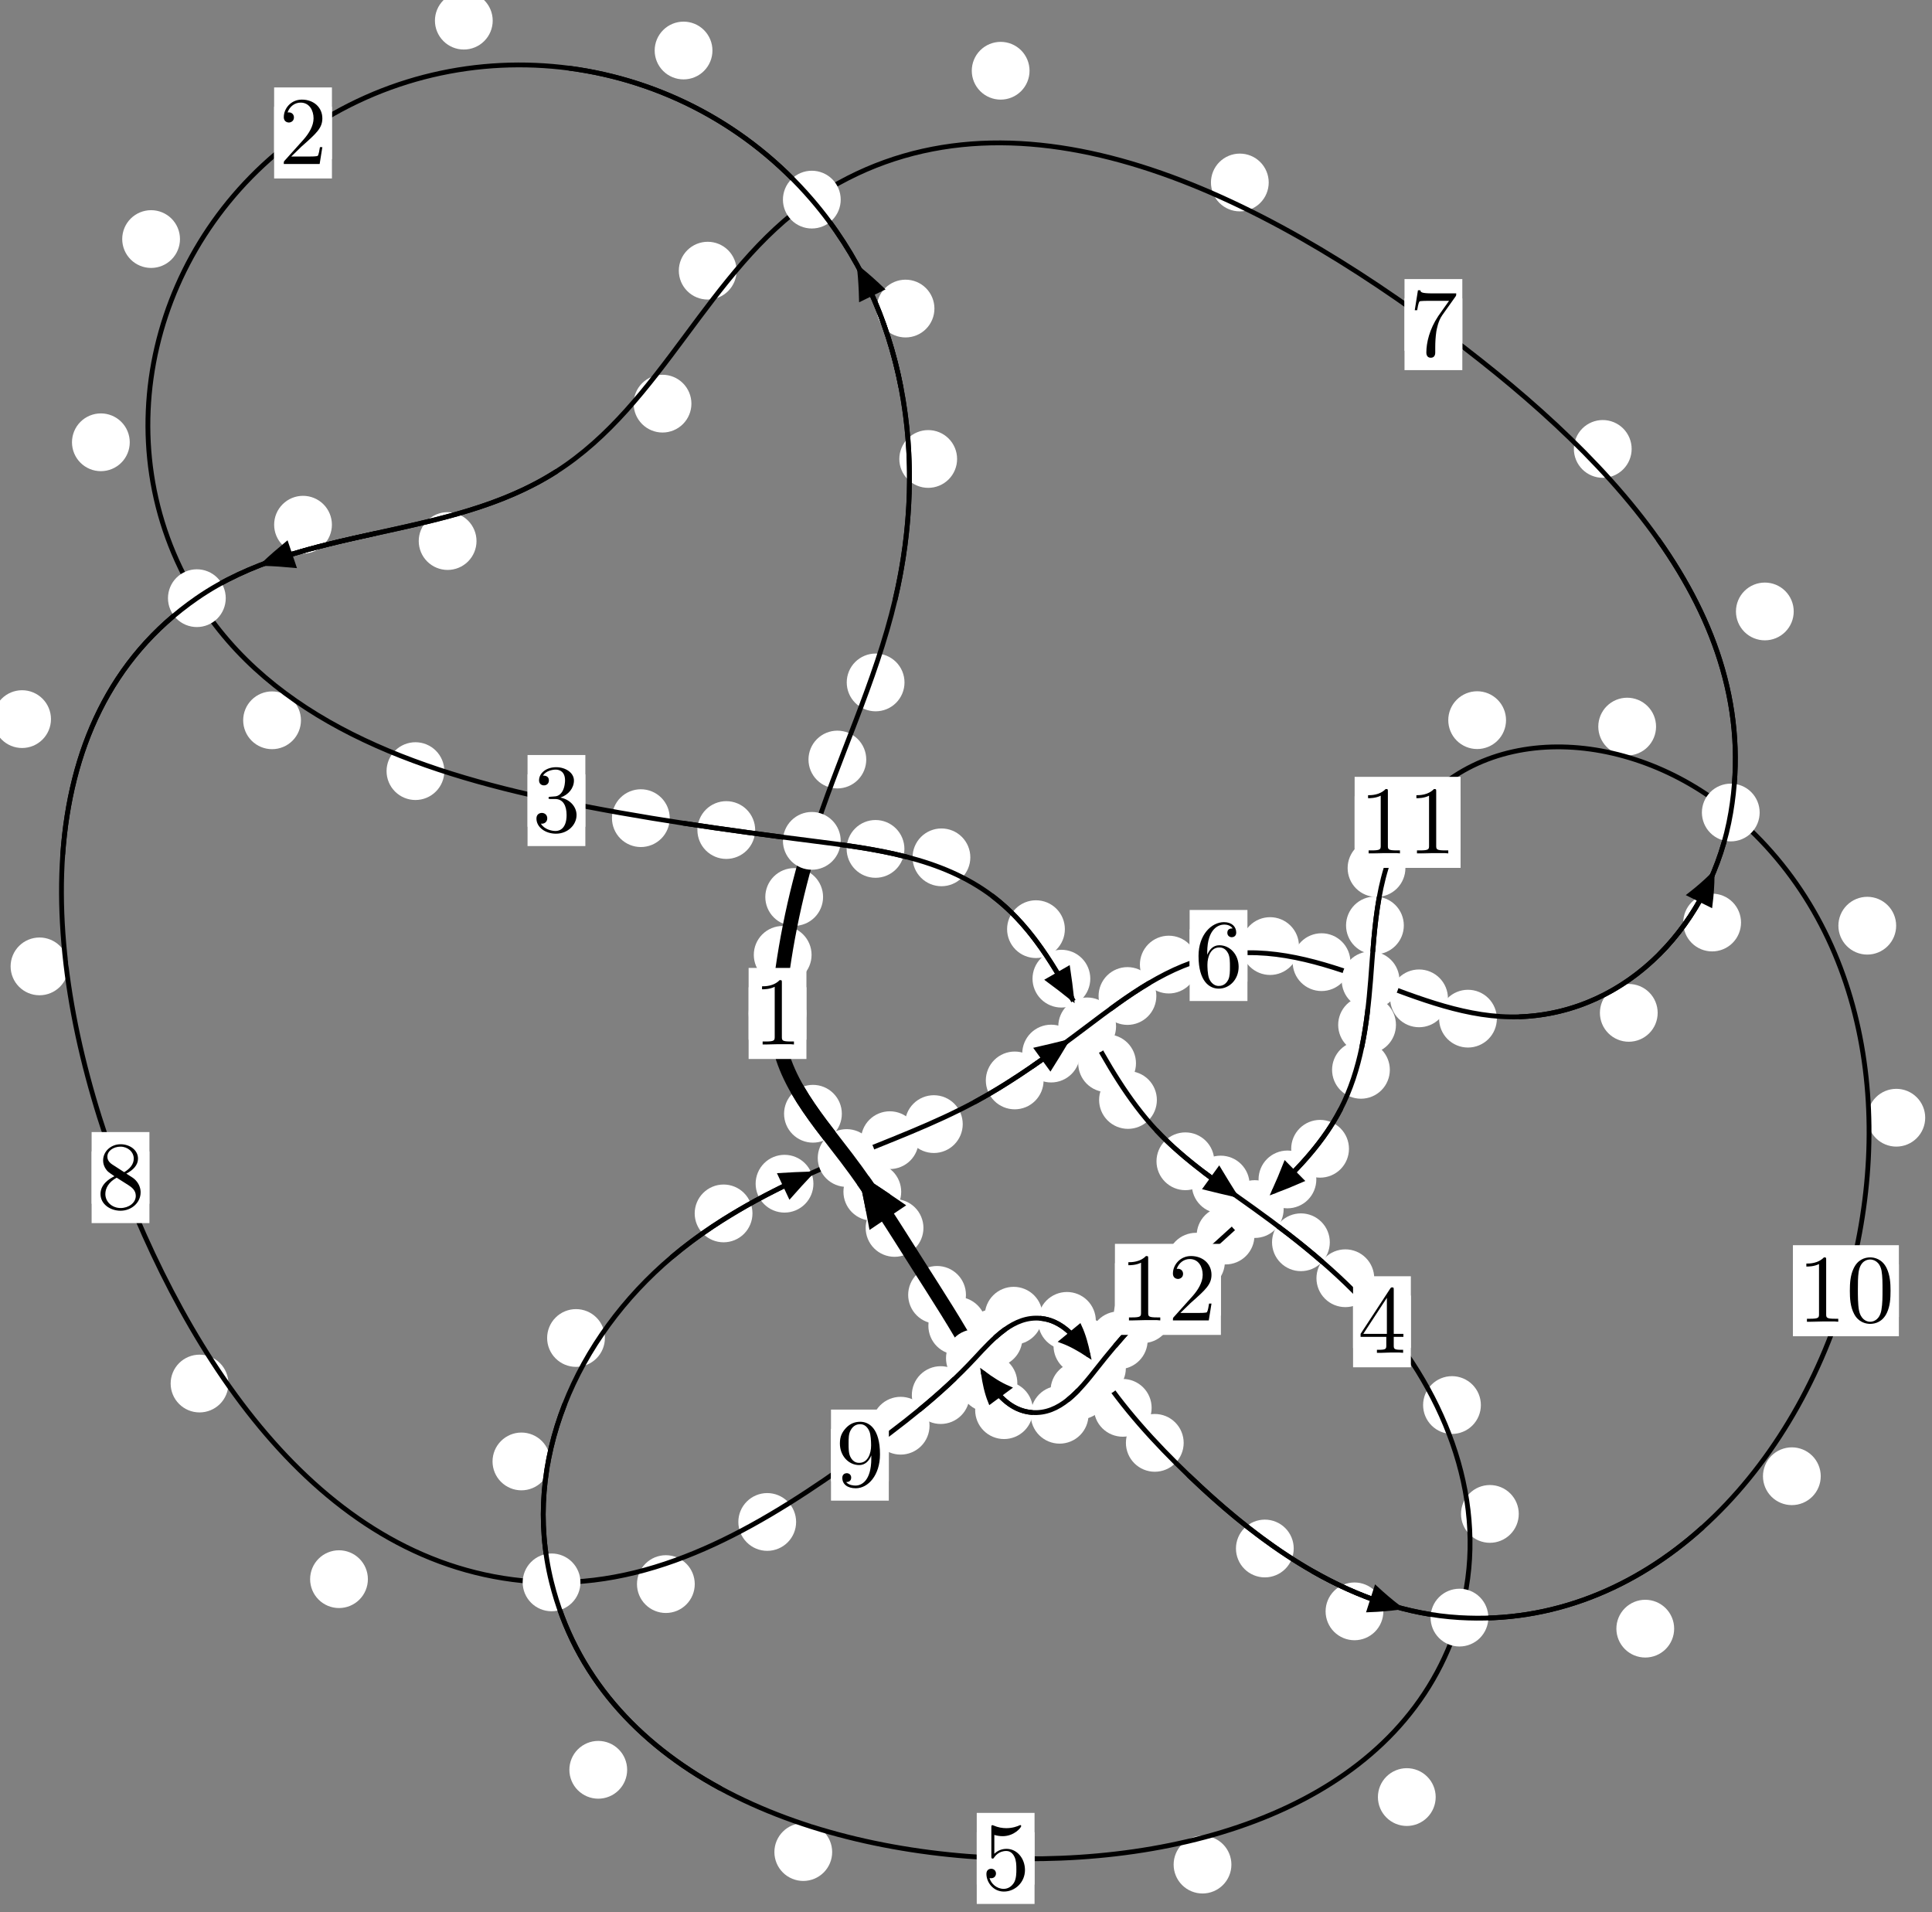 <?xml version="1.0"?>
<!-- Created by MetaPost 1.999 on 2021.07.06:0002 -->
<svg version="1.1" xmlns="http://www.w3.org/2000/svg" xmlns:xlink="http://www.w3.org/1999/xlink" width="199.906" height="197.846" viewBox="0 0 199.906 197.846">
<rect x="0" y="0" width="199.906" height="197.846" fill="#808080" stroke="none"/>
<!-- Original BoundingBox: -84.703369 -109.993317 115.202850 87.852570 -->
  <defs>
    <g transform="scale(0.01,0.01)" id="GLYPHcmr10_48">
      <path style="fill-rule: evenodd;" d="M460 -320C460 -400,455 -480,420 -554C374 -650,292 -666,250 -666C190 -666,117 -640,76 -547C44 -478,39 -400,39 -320C39 -245,43 -155,84 -79C127 2,200 22,249 22C303 22,379 1,423 -94C455 -163,460 -241,460 -320M249 -0C210 -0,151 -25,133 -121C122 -181,122 -273,122 -332C122 -396,122 -462,130 -516C149 -635,224 -644,249 -644C282 -644,348 -626,367 -527C377 -471,377 -395,377 -332C377 -257,377 -189,366 -125C351 -30,294 -0,249 -0"></path>
    </g>
    <g transform="scale(0.01,0.01)" id="GLYPHcmr10_49">
      <path style="fill-rule: evenodd;" d="M294 -640C294 -664,294 -666,271 -666C209 -602,121 -602,89 -602L89 -571C109 -571,168 -571,220 -597L220 -79C220 -43,217 -31,127 -31L95 -31L95 -0L257 -0L130 -3L217 -3L257 -3L297 -3L384 -3L419 -0L419 -31L387 -31C297 -31,294 -42,294 -79"></path>
    </g>
    <g transform="scale(0.01,0.01)" id="GLYPHcmr10_50">
      <path style="fill-rule: evenodd;" d="M127 -77L233 -180C389 -318,449 -372,449 -472C449 -586,359 -666,237 -666C124 -666,50 -574,50 -485C50 -429,100 -429,103 -429C120 -429,155 -441,155 -482C155 -508,137 -534,102 -534C94 -534,92 -534,89 -533C112 -598,166 -635,224 -635C315 -635,358 -554,358 -472C358 -392,308 -313,253 -251L61 -37C50 -26,50 -24,50 -0L421 -0L449 -174L424 -174C419 -144,412 -100,402 -85C395 -77,329 -77,307 -77"></path>
    </g>
    <g transform="scale(0.01,0.01)" id="GLYPHcmr10_51">
      <path style="fill-rule: evenodd;" d="M290 -352C372 -379,430 -449,430 -528C430 -610,342 -666,246 -666C145 -666,69 -606,69 -530C69 -497,91 -478,120 -478C151 -478,171 -500,171 -529C171 -579,124 -579,109 -579C140 -628,206 -641,242 -641C283 -641,338 -619,338 -529C338 -517,336 -459,310 -415C280 -367,246 -364,221 -363C213 -362,189 -360,182 -360C174 -359,167 -358,167 -348C167 -337,174 -337,191 -337L235 -337C317 -337,354 -269,354 -171C354 -35,285 -6,241 -6C198 -6,123 -23,88 -82C123 -77,154 -99,154 -137C154 -173,127 -193,98 -193C74 -193,42 -179,42 -135C42 -44,135 22,244 22C366 22,457 -69,457 -171C457 -253,394 -331,290 -352"></path>
    </g>
    <g transform="scale(0.01,0.01)" id="GLYPHcmr10_52">
      <path style="fill-rule: evenodd;" d="M294 -165L294 -78C294 -42,292 -31,218 -31L197 -31L197 -0L332 -0L238 -3L290 -3L332 -3L374 -3L427 -3L468 -0L468 -31L447 -31C373 -31,371 -42,371 -78L371 -165L471 -165L471 -196L371 -196L371 -651C371 -671,371 -677,355 -677C346 -677,343 -677,335 -665L28 -196L28 -165M300 -196L56 -196L300 -569"></path>
    </g>
    <g transform="scale(0.01,0.01)" id="GLYPHcmr10_53">
      <path style="fill-rule: evenodd;" d="M449 -201C449 -320,367 -420,259 -420C211 -420,168 -404,132 -369L132 -564C152 -558,185 -551,217 -551C340 -551,410 -642,410 -655C410 -661,407 -666,400 -666C399 -666,397 -666,392 -663C372 -654,323 -634,256 -634C216 -634,170 -641,123 -662C115 -665,113 -665,111 -665C101 -665,101 -657,101 -641L101 -345C101 -327,101 -319,115 -319C122 -319,124 -322,128 -328C139 -344,176 -398,257 -398C309 -398,334 -352,342 -334C358 -297,360 -258,360 -208C360 -173,360 -113,336 -71C312 -32,275 -6,229 -6C156 -6,99 -59,82 -118C85 -117,88 -116,99 -116C132 -116,149 -141,149 -165C149 -189,132 -214,99 -214C85 -214,50 -207,50 -161C50 -75,119 22,231 22C347 22,449 -74,449 -201"></path>
    </g>
    <g transform="scale(0.01,0.01)" id="GLYPHcmr10_54">
      <path style="fill-rule: evenodd;" d="M132 -328L132 -352C132 -605,256 -641,307 -641C331 -641,373 -635,395 -601C380 -601,340 -601,340 -556C340 -525,364 -510,386 -510C402 -510,432 -519,432 -558C432 -618,388 -666,305 -666C177 -666,42 -537,42 -316C42 -49,158 22,251 22C362 22,457 -72,457 -204C457 -331,368 -427,257 -427C189 -427,152 -376,132 -328M251 -6C188 -6,158 -66,152 -81C134 -128,134 -208,134 -226C134 -304,166 -404,256 -404C272 -404,318 -404,349 -342C367 -305,367 -254,367 -205C367 -157,367 -107,350 -71C320 -11,274 -6,251 -6"></path>
    </g>
    <g transform="scale(0.01,0.01)" id="GLYPHcmr10_55">
      <path style="fill-rule: evenodd;" d="M476 -609C485 -621,485 -623,485 -644L242 -644C120 -644,118 -657,114 -676L89 -676L56 -470L81 -470C84 -486,93 -549,106 -561C113 -567,191 -567,204 -567L411 -567C400 -551,321 -442,299 -409C209 -274,176 -135,176 -33C176 -23,176 22,222 22C268 22,268 -23,268 -33L268 -84C268 -139,271 -194,279 -248C283 -271,297 -357,341 -419"></path>
    </g>
    <g transform="scale(0.01,0.01)" id="GLYPHcmr10_56">
      <path style="fill-rule: evenodd;" d="M163 -457C117 -487,113 -521,113 -538C113 -599,178 -641,249 -641C322 -641,386 -589,386 -517C386 -460,347 -412,287 -377M309 -362C381 -399,430 -451,430 -517C430 -609,341 -666,250 -666C150 -666,69 -592,69 -499C69 -481,71 -436,113 -389C124 -377,161 -352,186 -335C128 -306,42 -250,42 -151C42 -45,144 22,249 22C362 22,457 -61,457 -168C457 -204,446 -249,408 -291C389 -312,373 -322,309 -362M209 -320L332 -242C360 -223,407 -193,407 -132C407 -58,332 -6,250 -6C164 -6,92 -68,92 -151C92 -209,124 -273,209 -320"></path>
    </g>
    <g transform="scale(0.01,0.01)" id="GLYPHcmr10_57">
      <path style="fill-rule: evenodd;" d="M367 -318L367 -286C367 -52,263 -6,205 -6C188 -6,134 -8,107 -42C151 -42,159 -71,159 -88C159 -119,135 -134,113 -134C97 -134,67 -125,67 -86C67 -19,121 22,206 22C335 22,457 -114,457 -329C457 -598,342 -666,253 -666C198 -666,149 -648,106 -603C65 -558,42 -516,42 -441C42 -316,130 -218,242 -218C303 -218,344 -260,367 -318M243 -241C227 -241,181 -241,150 -304C132 -341,132 -391,132 -440C132 -494,132 -541,153 -578C180 -628,218 -641,253 -641C299 -641,332 -607,349 -562C361 -530,365 -467,365 -421C365 -338,331 -241,243 -241"></path>
    </g>
  </defs>
  <path d="M83.974 98.795C83.974 98.002,83.659 97.242,83.099 96.682C82.538 96.121,81.778 95.806,80.985 95.806C80.193 95.806,79.433 96.121,78.872 96.682C78.312 97.242,77.997 98.002,77.997 98.795C77.997 99.588,78.312 100.348,78.872 100.908C79.433 101.469,80.193 101.784,80.985 101.784C81.778 101.784,82.538 101.469,83.099 100.908C83.659 100.348,83.974 99.588,83.974 98.795Z" style="fill: rgb(100%,100%,100%);stroke: none;"></path>
  <path d="M83.44 104.859C83.44 104.066,83.125 103.306,82.564 102.745C82.004 102.185,81.244 101.87,80.451 101.87C79.658 101.87,78.898 102.185,78.338 102.745C77.777 103.306,77.462 104.066,77.462 104.859C77.462 105.651,77.777 106.411,78.338 106.972C78.898 107.532,79.658 107.847,80.451 107.847C81.244 107.847,82.004 107.532,82.564 106.972C83.125 106.411,83.44 105.651,83.44 104.859Z" style="fill: rgb(100%,100%,100%);stroke: none;"></path>
  <path d="M89.632 78.587C89.632 77.794,89.317 77.034,88.757 76.474C88.196 75.913,87.436 75.598,86.643 75.598C85.851 75.598,85.091 75.913,84.53 76.474C83.97 77.034,83.655 77.794,83.655 78.587C83.655 79.38,83.97 80.14,84.53 80.7C85.091 81.261,85.851 81.576,86.643 81.576C87.436 81.576,88.196 81.261,88.757 80.7C89.317 80.14,89.632 79.38,89.632 78.587Z" style="fill: rgb(100%,100%,100%);stroke: none;"></path>
  <path d="M85.164 92.807C85.164 92.014,84.849 91.254,84.289 90.694C83.728 90.133,82.968 89.818,82.175 89.818C81.383 89.818,80.623 90.133,80.062 90.694C79.502 91.254,79.187 92.014,79.187 92.807C79.187 93.6,79.502 94.36,80.062 94.92C80.623 95.481,81.383 95.796,82.175 95.796C82.968 95.796,83.728 95.481,84.289 94.92C84.849 94.36,85.164 93.6,85.164 92.807Z" style="fill: rgb(100%,100%,100%);stroke: none;"></path>
  <path d="M99.032 47.488C99.032 46.695,98.717 45.935,98.157 45.374C97.596 44.814,96.836 44.499,96.043 44.499C95.251 44.499,94.49 44.814,93.93 45.374C93.369 45.935,93.055 46.695,93.055 47.488C93.055 48.28,93.369 49.04,93.93 49.601C94.49 50.161,95.251 50.476,96.043 50.476C96.836 50.476,97.596 50.161,98.157 49.601C98.717 49.04,99.032 48.28,99.032 47.488Z" style="fill: rgb(100%,100%,100%);stroke: none;"></path>
  <path d="M93.59 70.609C93.59 69.816,93.275 69.056,92.715 68.495C92.154 67.935,91.394 67.62,90.601 67.62C89.809 67.62,89.049 67.935,88.488 68.495C87.928 69.056,87.613 69.816,87.613 70.609C87.613 71.401,87.928 72.161,88.488 72.722C89.049 73.282,89.809 73.597,90.601 73.597C91.394 73.597,92.154 73.282,92.715 72.722C93.275 72.161,93.59 71.401,93.59 70.609Z" style="fill: rgb(100%,100%,100%);stroke: none;"></path>
  <path d="M73.717 5.226C73.717 4.434,73.402 3.674,72.842 3.113C72.281 2.553,71.521 2.238,70.728 2.238C69.936 2.238,69.175 2.553,68.615 3.113C68.054 3.674,67.74 4.434,67.74 5.226C67.74 6.019,68.054 6.779,68.615 7.34C69.175 7.9,69.936 8.215,70.728 8.215C71.521 8.215,72.281 7.9,72.842 7.34C73.402 6.779,73.717 6.019,73.717 5.226Z" style="fill: rgb(100%,100%,100%);stroke: none;"></path>
  <path d="M96.686 31.926C96.686 31.133,96.371 30.373,95.811 29.812C95.25 29.252,94.49 28.937,93.698 28.937C92.905 28.937,92.145 29.252,91.584 29.812C91.024 30.373,90.709 31.133,90.709 31.926C90.709 32.718,91.024 33.479,91.584 34.039C92.145 34.6,92.905 34.914,93.698 34.914C94.49 34.914,95.25 34.6,95.811 34.039C96.371 33.479,96.686 32.718,96.686 31.926Z" style="fill: rgb(100%,100%,100%);stroke: none;"></path>
  <path d="M18.623 24.735C18.623 23.942,18.308 23.182,17.748 22.621C17.187 22.061,16.427 21.746,15.635 21.746C14.842 21.746,14.082 22.061,13.521 22.621C12.961 23.182,12.646 23.942,12.646 24.735C12.646 25.527,12.961 26.287,13.521 26.848C14.082 27.408,14.842 27.723,15.635 27.723C16.427 27.723,17.187 27.408,17.748 26.848C18.308 26.287,18.623 25.527,18.623 24.735Z" style="fill: rgb(100%,100%,100%);stroke: none;"></path>
  <path d="M50.981 2.136C50.981 1.343,50.666 0.583,50.105 0.023C49.545 -0.538,48.785 -0.853,47.992 -0.853C47.199 -0.853,46.439 -0.538,45.879 0.023C45.318 0.583,45.003 1.343,45.003 2.136C45.003 2.929,45.318 3.689,45.879 4.249C46.439 4.81,47.199 5.125,47.992 5.125C48.785 5.125,49.545 4.81,50.105 4.249C50.666 3.689,50.981 2.929,50.981 2.136Z" style="fill: rgb(100%,100%,100%);stroke: none;"></path>
  <path d="M31.14 74.525C31.14 73.733,30.825 72.972,30.264 72.412C29.704 71.851,28.944 71.537,28.151 71.537C27.358 71.537,26.598 71.851,26.038 72.412C25.477 72.972,25.162 73.733,25.162 74.525C25.162 75.318,25.477 76.078,26.038 76.639C26.598 77.199,27.358 77.514,28.151 77.514C28.944 77.514,29.704 77.199,30.264 76.639C30.825 76.078,31.14 75.318,31.14 74.525Z" style="fill: rgb(100%,100%,100%);stroke: none;"></path>
  <path d="M13.426 45.762C13.426 44.969,13.111 44.209,12.55 43.648C11.99 43.088,11.229 42.773,10.437 42.773C9.644 42.773,8.884 43.088,8.323 43.648C7.763 44.209,7.448 44.969,7.448 45.762C7.448 46.554,7.763 47.315,8.323 47.875C8.884 48.436,9.644 48.75,10.437 48.75C11.229 48.75,11.99 48.436,12.55 47.875C13.111 47.315,13.426 46.554,13.426 45.762Z" style="fill: rgb(100%,100%,100%);stroke: none;"></path>
  <path d="M69.298 84.651C69.298 83.858,68.983 83.098,68.423 82.537C67.862 81.977,67.102 81.662,66.31 81.662C65.517 81.662,64.757 81.977,64.196 82.537C63.636 83.098,63.321 83.858,63.321 84.651C63.321 85.443,63.636 86.204,64.196 86.764C64.757 87.325,65.517 87.64,66.31 87.64C67.102 87.64,67.862 87.325,68.423 86.764C68.983 86.204,69.298 85.443,69.298 84.651Z" style="fill: rgb(100%,100%,100%);stroke: none;"></path>
  <path d="M45.976 79.785C45.976 78.992,45.661 78.232,45.1 77.671C44.54 77.111,43.78 76.796,42.987 76.796C42.194 76.796,41.434 77.111,40.874 77.671C40.313 78.232,39.998 78.992,39.998 79.785C39.998 80.577,40.313 81.338,40.874 81.898C41.434 82.458,42.194 82.773,42.987 82.773C43.78 82.773,44.54 82.458,45.1 81.898C45.661 81.338,45.976 80.577,45.976 79.785Z" style="fill: rgb(100%,100%,100%);stroke: none;"></path>
  <path d="M93.58 87.833C93.58 87.04,93.265 86.28,92.704 85.72C92.144 85.159,91.384 84.844,90.591 84.844C89.798 84.844,89.038 85.159,88.478 85.72C87.917 86.28,87.602 87.04,87.602 87.833C87.602 88.626,87.917 89.386,88.478 89.946C89.038 90.507,89.798 90.822,90.591 90.822C91.384 90.822,92.144 90.507,92.704 89.946C93.265 89.386,93.58 88.626,93.58 87.833Z" style="fill: rgb(100%,100%,100%);stroke: none;"></path>
  <path d="M78.139 85.882C78.139 85.089,77.824 84.329,77.264 83.768C76.703 83.208,75.943 82.893,75.15 82.893C74.357 82.893,73.597 83.208,73.037 83.768C72.476 84.329,72.161 85.089,72.161 85.882C72.161 86.674,72.476 87.434,73.037 87.995C73.597 88.555,74.357 88.87,75.15 88.87C75.943 88.87,76.703 88.555,77.264 87.995C77.824 87.434,78.139 86.674,78.139 85.882Z" style="fill: rgb(100%,100%,100%);stroke: none;"></path>
  <path d="M110.183 96.137C110.183 95.344,109.868 94.584,109.307 94.023C108.747 93.463,107.987 93.148,107.194 93.148C106.401 93.148,105.641 93.463,105.081 94.023C104.52 94.584,104.205 95.344,104.205 96.137C104.205 96.929,104.52 97.689,105.081 98.25C105.641 98.81,106.401 99.125,107.194 99.125C107.987 99.125,108.747 98.81,109.307 98.25C109.868 97.689,110.183 96.929,110.183 96.137Z" style="fill: rgb(100%,100%,100%);stroke: none;"></path>
  <path d="M100.401 88.706C100.401 87.913,100.086 87.153,99.526 86.592C98.965 86.032,98.205 85.717,97.413 85.717C96.62 85.717,95.86 86.032,95.299 86.592C94.739 87.153,94.424 87.913,94.424 88.706C94.424 89.498,94.739 90.258,95.299 90.819C95.86 91.379,96.62 91.694,97.413 91.694C98.205 91.694,98.965 91.379,99.526 90.819C100.086 90.258,100.401 89.498,100.401 88.706Z" style="fill: rgb(100%,100%,100%);stroke: none;"></path>
  <path d="M117.541 110.013C117.541 109.22,117.226 108.46,116.666 107.899C116.105 107.339,115.345 107.024,114.553 107.024C113.76 107.024,113 107.339,112.439 107.899C111.879 108.46,111.564 109.22,111.564 110.013C111.564 110.805,111.879 111.566,112.439 112.126C113 112.686,113.76 113.001,114.553 113.001C115.345 113.001,116.105 112.686,116.666 112.126C117.226 111.566,117.541 110.805,117.541 110.013Z" style="fill: rgb(100%,100%,100%);stroke: none;"></path>
  <path d="M112.813 101.259C112.813 100.467,112.498 99.706,111.938 99.146C111.377 98.585,110.617 98.27,109.824 98.27C109.032 98.27,108.272 98.585,107.711 99.146C107.151 99.706,106.836 100.467,106.836 101.259C106.836 102.052,107.151 102.812,107.711 103.373C108.272 103.933,109.032 104.248,109.824 104.248C110.617 104.248,111.377 103.933,111.938 103.373C112.498 102.812,112.813 102.052,112.813 101.259Z" style="fill: rgb(100%,100%,100%);stroke: none;"></path>
  <path d="M125.642 120.153C125.642 119.36,125.327 118.6,124.766 118.04C124.206 117.479,123.446 117.164,122.653 117.164C121.86 117.164,121.1 117.479,120.54 118.04C119.979 118.6,119.664 119.36,119.664 120.153C119.664 120.946,119.979 121.706,120.54 122.266C121.1 122.827,121.86 123.142,122.653 123.142C123.446 123.142,124.206 122.827,124.766 122.266C125.327 121.706,125.642 120.946,125.642 120.153Z" style="fill: rgb(100%,100%,100%);stroke: none;"></path>
  <path d="M119.703 113.81C119.703 113.018,119.388 112.258,118.828 111.697C118.267 111.137,117.507 110.822,116.714 110.822C115.922 110.822,115.162 111.137,114.601 111.697C114.041 112.258,113.726 113.018,113.726 113.81C113.726 114.603,114.041 115.363,114.601 115.924C115.162 116.484,115.922 116.799,116.714 116.799C117.507 116.799,118.267 116.484,118.828 115.924C119.388 115.363,119.703 114.603,119.703 113.81Z" style="fill: rgb(100%,100%,100%);stroke: none;"></path>
  <path d="M137.597 128.532C137.597 127.74,137.282 126.979,136.721 126.419C136.161 125.858,135.401 125.543,134.608 125.543C133.815 125.543,133.055 125.858,132.495 126.419C131.934 126.979,131.619 127.74,131.619 128.532C131.619 129.325,131.934 130.085,132.495 130.646C133.055 131.206,133.815 131.521,134.608 131.521C135.401 131.521,136.161 131.206,136.721 130.646C137.282 130.085,137.597 129.325,137.597 128.532Z" style="fill: rgb(100%,100%,100%);stroke: none;"></path>
  <path d="M129.296 122.561C129.296 121.768,128.981 121.008,128.42 120.448C127.86 119.887,127.1 119.572,126.307 119.572C125.514 119.572,124.754 119.887,124.194 120.448C123.633 121.008,123.318 121.768,123.318 122.561C123.318 123.354,123.633 124.114,124.194 124.674C124.754 125.235,125.514 125.55,126.307 125.55C127.1 125.55,127.86 125.235,128.42 124.674C128.981 124.114,129.296 123.354,129.296 122.561Z" style="fill: rgb(100%,100%,100%);stroke: none;"></path>
  <path d="M153.227 145.375C153.227 144.582,152.912 143.822,152.352 143.262C151.791 142.701,151.031 142.386,150.238 142.386C149.446 142.386,148.685 142.701,148.125 143.262C147.564 143.822,147.25 144.582,147.25 145.375C147.25 146.168,147.564 146.928,148.125 147.488C148.685 148.049,149.446 148.364,150.238 148.364C151.031 148.364,151.791 148.049,152.352 147.488C152.912 146.928,153.227 146.168,153.227 145.375Z" style="fill: rgb(100%,100%,100%);stroke: none;"></path>
  <path d="M142.193 132.254C142.193 131.461,141.878 130.701,141.317 130.141C140.757 129.58,139.997 129.265,139.204 129.265C138.411 129.265,137.651 129.58,137.091 130.141C136.53 130.701,136.215 131.461,136.215 132.254C136.215 133.047,136.53 133.807,137.091 134.367C137.651 134.928,138.411 135.243,139.204 135.243C139.997 135.243,140.757 134.928,141.317 134.367C141.878 133.807,142.193 133.047,142.193 132.254Z" style="fill: rgb(100%,100%,100%);stroke: none;"></path>
  <path d="M148.552 185.936C148.552 185.143,148.237 184.383,147.676 183.823C147.116 183.262,146.356 182.947,145.563 182.947C144.77 182.947,144.01 183.262,143.45 183.823C142.889 184.383,142.574 185.143,142.574 185.936C142.574 186.729,142.889 187.489,143.45 188.049C144.01 188.61,144.77 188.925,145.563 188.925C146.356 188.925,147.116 188.61,147.676 188.049C148.237 187.489,148.552 186.729,148.552 185.936Z" style="fill: rgb(100%,100%,100%);stroke: none;"></path>
  <path d="M157.148 156.639C157.148 155.846,156.833 155.086,156.273 154.526C155.713 153.965,154.952 153.65,154.16 153.65C153.367 153.65,152.607 153.965,152.046 154.526C151.486 155.086,151.171 155.846,151.171 156.639C151.171 157.432,151.486 158.192,152.046 158.752C152.607 159.313,153.367 159.628,154.16 159.628C154.952 159.628,155.713 159.313,156.273 158.752C156.833 158.192,157.148 157.432,157.148 156.639Z" style="fill: rgb(100%,100%,100%);stroke: none;"></path>
  <path d="M86.105 191.626C86.105 190.833,85.79 190.073,85.229 189.512C84.669 188.952,83.909 188.637,83.116 188.637C82.323 188.637,81.563 188.952,81.003 189.512C80.442 190.073,80.127 190.833,80.127 191.626C80.127 192.418,80.442 193.178,81.003 193.739C81.563 194.299,82.323 194.614,83.116 194.614C83.909 194.614,84.669 194.299,85.229 193.739C85.79 193.178,86.105 192.418,86.105 191.626Z" style="fill: rgb(100%,100%,100%);stroke: none;"></path>
  <path d="M127.414 192.923C127.414 192.13,127.099 191.37,126.539 190.81C125.978 190.249,125.218 189.934,124.425 189.934C123.633 189.934,122.873 190.249,122.312 190.81C121.752 191.37,121.437 192.13,121.437 192.923C121.437 193.716,121.752 194.476,122.312 195.036C122.873 195.597,123.633 195.912,124.425 195.912C125.218 195.912,125.978 195.597,126.539 195.036C127.099 194.476,127.414 193.716,127.414 192.923Z" style="fill: rgb(100%,100%,100%);stroke: none;"></path>
  <path d="M56.94 151.209C56.94 150.416,56.625 149.656,56.065 149.096C55.504 148.535,54.744 148.22,53.952 148.22C53.159 148.22,52.399 148.535,51.838 149.096C51.278 149.656,50.963 150.416,50.963 151.209C50.963 152.002,51.278 152.762,51.838 153.322C52.399 153.883,53.159 154.198,53.952 154.198C54.744 154.198,55.504 153.883,56.065 153.322C56.625 152.762,56.94 152.002,56.94 151.209Z" style="fill: rgb(100%,100%,100%);stroke: none;"></path>
  <path d="M64.892 183.114C64.892 182.321,64.577 181.561,64.016 181.001C63.456 180.44,62.695 180.125,61.903 180.125C61.11 180.125,60.35 180.44,59.789 181.001C59.229 181.561,58.914 182.321,58.914 183.114C58.914 183.907,59.229 184.667,59.789 185.227C60.35 185.788,61.11 186.103,61.903 186.103C62.695 186.103,63.456 185.788,64.016 185.227C64.577 184.667,64.892 183.907,64.892 183.114Z" style="fill: rgb(100%,100%,100%);stroke: none;"></path>
  <path d="M77.858 125.547C77.858 124.754,77.543 123.994,76.983 123.434C76.422 122.873,75.662 122.558,74.869 122.558C74.077 122.558,73.317 122.873,72.756 123.434C72.196 123.994,71.881 124.754,71.881 125.547C71.881 126.34,72.196 127.1,72.756 127.66C73.317 128.221,74.077 128.536,74.869 128.536C75.662 128.536,76.422 128.221,76.983 127.66C77.543 127.1,77.858 126.34,77.858 125.547Z" style="fill: rgb(100%,100%,100%);stroke: none;"></path>
  <path d="M62.59 138.437C62.59 137.644,62.275 136.884,61.714 136.323C61.154 135.763,60.394 135.448,59.601 135.448C58.808 135.448,58.048 135.763,57.488 136.323C56.927 136.884,56.612 137.644,56.612 138.437C56.612 139.229,56.927 139.989,57.488 140.55C58.048 141.11,58.808 141.425,59.601 141.425C60.394 141.425,61.154 141.11,61.714 140.55C62.275 139.989,62.59 139.229,62.59 138.437Z" style="fill: rgb(100%,100%,100%);stroke: none;"></path>
  <path d="M95.059 117.97C95.059 117.177,94.744 116.417,94.184 115.856C93.623 115.296,92.863 114.981,92.07 114.981C91.278 114.981,90.518 115.296,89.957 115.856C89.397 116.417,89.082 117.177,89.082 117.97C89.082 118.762,89.397 119.522,89.957 120.083C90.518 120.643,91.278 120.958,92.07 120.958C92.863 120.958,93.623 120.643,94.184 120.083C94.744 119.522,95.059 118.762,95.059 117.97Z" style="fill: rgb(100%,100%,100%);stroke: none;"></path>
  <path d="M84.164 122.474C84.164 121.681,83.849 120.921,83.288 120.36C82.728 119.8,81.968 119.485,81.175 119.485C80.382 119.485,79.622 119.8,79.062 120.36C78.501 120.921,78.186 121.681,78.186 122.474C78.186 123.266,78.501 124.026,79.062 124.587C79.622 125.147,80.382 125.462,81.175 125.462C81.968 125.462,82.728 125.147,83.288 124.587C83.849 124.026,84.164 123.266,84.164 122.474Z" style="fill: rgb(100%,100%,100%);stroke: none;"></path>
  <path d="M107.981 111.788C107.981 110.995,107.666 110.235,107.106 109.675C106.545 109.114,105.785 108.799,104.993 108.799C104.2 108.799,103.44 109.114,102.879 109.675C102.319 110.235,102.004 110.995,102.004 111.788C102.004 112.581,102.319 113.341,102.879 113.901C103.44 114.462,104.2 114.777,104.993 114.777C105.785 114.777,106.545 114.462,107.106 113.901C107.666 113.341,107.981 112.581,107.981 111.788Z" style="fill: rgb(100%,100%,100%);stroke: none;"></path>
  <path d="M99.615 116.307C99.615 115.514,99.3 114.754,98.739 114.194C98.179 113.633,97.419 113.318,96.626 113.318C95.833 113.318,95.073 113.633,94.512 114.194C93.952 114.754,93.637 115.514,93.637 116.307C93.637 117.1,93.952 117.86,94.512 118.42C95.073 118.981,95.833 119.296,96.626 119.296C97.419 119.296,98.179 118.981,98.739 118.42C99.3 117.86,99.615 117.1,99.615 116.307Z" style="fill: rgb(100%,100%,100%);stroke: none;"></path>
  <path d="M119.648 103.052C119.648 102.26,119.333 101.5,118.773 100.939C118.212 100.379,117.452 100.064,116.66 100.064C115.867 100.064,115.107 100.379,114.546 100.939C113.986 101.5,113.671 102.26,113.671 103.052C113.671 103.845,113.986 104.605,114.546 105.166C115.107 105.726,115.867 106.041,116.66 106.041C117.452 106.041,118.212 105.726,118.773 105.166C119.333 104.605,119.648 103.845,119.648 103.052Z" style="fill: rgb(100%,100%,100%);stroke: none;"></path>
  <path d="M111.75 109.008C111.75 108.216,111.436 107.456,110.875 106.895C110.315 106.335,109.554 106.02,108.762 106.02C107.969 106.02,107.209 106.335,106.648 106.895C106.088 107.456,105.773 108.216,105.773 109.008C105.773 109.801,106.088 110.561,106.648 111.122C107.209 111.682,107.969 111.997,108.762 111.997C109.554 111.997,110.315 111.682,110.875 111.122C111.436 110.561,111.75 109.801,111.75 109.008Z" style="fill: rgb(100%,100%,100%);stroke: none;"></path>
  <path d="M134.406 97.886C134.406 97.093,134.091 96.333,133.531 95.773C132.97 95.212,132.21 94.897,131.418 94.897C130.625 94.897,129.865 95.212,129.304 95.773C128.744 96.333,128.429 97.093,128.429 97.886C128.429 98.679,128.744 99.439,129.304 99.999C129.865 100.56,130.625 100.875,131.418 100.875C132.21 100.875,132.97 100.56,133.531 99.999C134.091 99.439,134.406 98.679,134.406 97.886Z" style="fill: rgb(100%,100%,100%);stroke: none;"></path>
  <path d="M123.924 99.802C123.924 99.009,123.609 98.249,123.048 97.688C122.488 97.128,121.728 96.813,120.935 96.813C120.142 96.813,119.382 97.128,118.822 97.688C118.261 98.249,117.946 99.009,117.946 99.802C117.946 100.594,118.261 101.354,118.822 101.915C119.382 102.475,120.142 102.79,120.935 102.79C121.728 102.79,122.488 102.475,123.048 101.915C123.609 101.354,123.924 100.594,123.924 99.802Z" style="fill: rgb(100%,100%,100%);stroke: none;"></path>
  <path d="M149.82 103.295C149.82 102.503,149.505 101.742,148.944 101.182C148.384 100.621,147.624 100.307,146.831 100.307C146.038 100.307,145.278 100.621,144.718 101.182C144.157 101.742,143.842 102.503,143.842 103.295C143.842 104.088,144.157 104.848,144.718 105.409C145.278 105.969,146.038 106.284,146.831 106.284C147.624 106.284,148.384 105.969,148.944 105.409C149.505 104.848,149.82 104.088,149.82 103.295Z" style="fill: rgb(100%,100%,100%);stroke: none;"></path>
  <path d="M139.73 99.55C139.73 98.757,139.415 97.997,138.855 97.436C138.294 96.876,137.534 96.561,136.741 96.561C135.949 96.561,135.188 96.876,134.628 97.436C134.067 97.997,133.753 98.757,133.753 99.55C133.753 100.342,134.067 101.103,134.628 101.663C135.188 102.224,135.949 102.539,136.741 102.539C137.534 102.539,138.294 102.224,138.855 101.663C139.415 101.103,139.73 100.342,139.73 99.55Z" style="fill: rgb(100%,100%,100%);stroke: none;"></path>
  <path d="M171.521 104.796C171.521 104.003,171.206 103.243,170.646 102.683C170.085 102.122,169.325 101.807,168.532 101.807C167.74 101.807,166.979 102.122,166.419 102.683C165.858 103.243,165.544 104.003,165.544 104.796C165.544 105.589,165.858 106.349,166.419 106.909C166.979 107.47,167.74 107.785,168.532 107.785C169.325 107.785,170.085 107.47,170.646 106.909C171.206 106.349,171.521 105.589,171.521 104.796Z" style="fill: rgb(100%,100%,100%);stroke: none;"></path>
  <path d="M154.881 105.396C154.881 104.604,154.566 103.843,154.006 103.283C153.445 102.722,152.685 102.408,151.892 102.408C151.1 102.408,150.34 102.722,149.779 103.283C149.219 103.843,148.904 104.604,148.904 105.396C148.904 106.189,149.219 106.949,149.779 107.51C150.34 108.07,151.1 108.385,151.892 108.385C152.685 108.385,153.445 108.07,154.006 107.51C154.566 106.949,154.881 106.189,154.881 105.396Z" style="fill: rgb(100%,100%,100%);stroke: none;"></path>
  <path d="M185.598 63.264C185.598 62.472,185.283 61.711,184.723 61.151C184.162 60.59,183.402 60.276,182.609 60.276C181.817 60.276,181.056 60.59,180.496 61.151C179.935 61.711,179.621 62.472,179.621 63.264C179.621 64.057,179.935 64.817,180.496 65.378C181.056 65.938,181.817 66.253,182.609 66.253C183.402 66.253,184.162 65.938,184.723 65.378C185.283 64.817,185.598 64.057,185.598 63.264Z" style="fill: rgb(100%,100%,100%);stroke: none;"></path>
  <path d="M180.146 95.45C180.146 94.658,179.831 93.897,179.271 93.337C178.71 92.776,177.95 92.462,177.157 92.462C176.365 92.462,175.605 92.776,175.044 93.337C174.484 93.897,174.169 94.658,174.169 95.45C174.169 96.243,174.484 97.003,175.044 97.564C175.605 98.124,176.365 98.439,177.157 98.439C177.95 98.439,178.71 98.124,179.271 97.564C179.831 97.003,180.146 96.243,180.146 95.45Z" style="fill: rgb(100%,100%,100%);stroke: none;"></path>
  <path d="M131.275 18.881C131.275 18.088,130.96 17.328,130.4 16.768C129.839 16.207,129.079 15.892,128.286 15.892C127.494 15.892,126.734 16.207,126.173 16.768C125.613 17.328,125.298 18.088,125.298 18.881C125.298 19.674,125.613 20.434,126.173 20.994C126.734 21.555,127.494 21.87,128.286 21.87C129.079 21.87,129.839 21.555,130.4 20.994C130.96 20.434,131.275 19.674,131.275 18.881Z" style="fill: rgb(100%,100%,100%);stroke: none;"></path>
  <path d="M168.828 46.447C168.828 45.655,168.513 44.895,167.952 44.334C167.392 43.774,166.632 43.459,165.839 43.459C165.046 43.459,164.286 43.774,163.726 44.334C163.165 44.895,162.85 45.655,162.85 46.447C162.85 47.24,163.165 48,163.726 48.561C164.286 49.121,165.046 49.436,165.839 49.436C166.632 49.436,167.392 49.121,167.952 48.561C168.513 48,168.828 47.24,168.828 46.447Z" style="fill: rgb(100%,100%,100%);stroke: none;"></path>
  <path d="M76.216 28.005C76.216 27.212,75.901 26.452,75.341 25.891C74.78 25.331,74.02 25.016,73.227 25.016C72.435 25.016,71.674 25.331,71.114 25.891C70.553 26.452,70.238 27.212,70.238 28.005C70.238 28.797,70.553 29.558,71.114 30.118C71.674 30.679,72.435 30.994,73.227 30.994C74.02 30.994,74.78 30.679,75.341 30.118C75.901 29.558,76.216 28.797,76.216 28.005Z" style="fill: rgb(100%,100%,100%);stroke: none;"></path>
  <path d="M106.528 7.32C106.528 6.527,106.213 5.767,105.653 5.206C105.092 4.646,104.332 4.331,103.539 4.331C102.747 4.331,101.987 4.646,101.426 5.206C100.866 5.767,100.551 6.527,100.551 7.32C100.551 8.112,100.866 8.872,101.426 9.433C101.987 9.993,102.747 10.308,103.539 10.308C104.332 10.308,105.092 9.993,105.653 9.433C106.213 8.872,106.528 8.112,106.528 7.32Z" style="fill: rgb(100%,100%,100%);stroke: none;"></path>
  <path d="M49.305 55.98C49.305 55.188,48.99 54.428,48.429 53.867C47.869 53.307,47.109 52.992,46.316 52.992C45.523 52.992,44.763 53.307,44.203 53.867C43.642 54.428,43.327 55.188,43.327 55.98C43.327 56.773,43.642 57.533,44.203 58.094C44.763 58.654,45.523 58.969,46.316 58.969C47.109 58.969,47.869 58.654,48.429 58.094C48.99 57.533,49.305 56.773,49.305 55.98Z" style="fill: rgb(100%,100%,100%);stroke: none;"></path>
  <path d="M71.541 41.764C71.541 40.971,71.226 40.211,70.665 39.65C70.105 39.09,69.345 38.775,68.552 38.775C67.759 38.775,66.999 39.09,66.439 39.65C65.878 40.211,65.563 40.971,65.563 41.764C65.563 42.556,65.878 43.316,66.439 43.877C66.999 44.437,67.759 44.752,68.552 44.752C69.345 44.752,70.105 44.437,70.665 43.877C71.226 43.316,71.541 42.556,71.541 41.764Z" style="fill: rgb(100%,100%,100%);stroke: none;"></path>
  <path d="M5.274 74.404C5.274 73.611,4.959 72.851,4.399 72.291C3.838 71.73,3.078 71.415,2.285 71.415C1.493 71.415,0.733 71.73,0.172 72.291C-0.388 72.851,-0.703 73.611,-0.703 74.404C-0.703 75.197,-0.388 75.957,0.172 76.517C0.733 77.078,1.493 77.393,2.285 77.393C3.078 77.393,3.838 77.078,4.399 76.517C4.959 75.957,5.274 75.197,5.274 74.404Z" style="fill: rgb(100%,100%,100%);stroke: none;"></path>
  <path d="M34.343 54.29C34.343 53.497,34.028 52.737,33.468 52.177C32.907 51.616,32.147 51.301,31.354 51.301C30.562 51.301,29.801 51.616,29.241 52.177C28.68 52.737,28.366 53.497,28.366 54.29C28.366 55.083,28.68 55.843,29.241 56.403C29.801 56.964,30.562 57.279,31.354 57.279C32.147 57.279,32.907 56.964,33.468 56.403C34.028 55.843,34.343 55.083,34.343 54.29Z" style="fill: rgb(100%,100%,100%);stroke: none;"></path>
  <path d="M23.635 143.15C23.635 142.357,23.32 141.597,22.759 141.036C22.199 140.476,21.439 140.161,20.646 140.161C19.853 140.161,19.093 140.476,18.533 141.036C17.972 141.597,17.657 142.357,17.657 143.15C17.657 143.942,17.972 144.703,18.533 145.263C19.093 145.824,19.853 146.138,20.646 146.138C21.439 146.138,22.199 145.824,22.759 145.263C23.32 144.703,23.635 143.942,23.635 143.15Z" style="fill: rgb(100%,100%,100%);stroke: none;"></path>
  <path d="M7.076 99.988C7.076 99.195,6.761 98.435,6.2 97.874C5.64 97.314,4.88 96.999,4.087 96.999C3.294 96.999,2.534 97.314,1.974 97.874C1.413 98.435,1.098 99.195,1.098 99.988C1.098 100.78,1.413 101.54,1.974 102.101C2.534 102.661,3.294 102.976,4.087 102.976C4.88 102.976,5.64 102.661,6.2 102.101C6.761 101.54,7.076 100.78,7.076 99.988Z" style="fill: rgb(100%,100%,100%);stroke: none;"></path>
  <path d="M71.887 163.9C71.887 163.107,71.572 162.347,71.011 161.787C70.451 161.226,69.691 160.911,68.898 160.911C68.105 160.911,67.345 161.226,66.785 161.787C66.224 162.347,65.909 163.107,65.909 163.9C65.909 164.693,66.224 165.453,66.785 166.014C67.345 166.574,68.105 166.889,68.898 166.889C69.691 166.889,70.451 166.574,71.011 166.014C71.572 165.453,71.887 164.693,71.887 163.9Z" style="fill: rgb(100%,100%,100%);stroke: none;"></path>
  <path d="M38.066 163.389C38.066 162.597,37.751 161.836,37.19 161.276C36.63 160.716,35.87 160.401,35.077 160.401C34.284 160.401,33.524 160.716,32.964 161.276C32.403 161.836,32.088 162.597,32.088 163.389C32.088 164.182,32.403 164.942,32.964 165.503C33.524 166.063,34.284 166.378,35.077 166.378C35.87 166.378,36.63 166.063,37.19 165.503C37.751 164.942,38.066 164.182,38.066 163.389Z" style="fill: rgb(100%,100%,100%);stroke: none;"></path>
  <path d="M96.18 147.513C96.18 146.72,95.865 145.96,95.304 145.4C94.744 144.839,93.983 144.524,93.191 144.524C92.398 144.524,91.638 144.839,91.077 145.4C90.517 145.96,90.202 146.72,90.202 147.513C90.202 148.306,90.517 149.066,91.077 149.626C91.638 150.187,92.398 150.502,93.191 150.502C93.983 150.502,94.744 150.187,95.304 149.626C95.865 149.066,96.18 148.306,96.18 147.513Z" style="fill: rgb(100%,100%,100%);stroke: none;"></path>
  <path d="M82.375 157.471C82.375 156.678,82.06 155.918,81.499 155.358C80.939 154.797,80.179 154.482,79.386 154.482C78.593 154.482,77.833 154.797,77.273 155.358C76.712 155.918,76.397 156.678,76.397 157.471C76.397 158.264,76.712 159.024,77.273 159.584C77.833 160.145,78.593 160.46,79.386 160.46C80.179 160.46,80.939 160.145,81.499 159.584C82.06 159.024,82.375 158.264,82.375 157.471Z" style="fill: rgb(100%,100%,100%);stroke: none;"></path>
  <path d="M105.79 138.452C105.79 137.659,105.475 136.899,104.915 136.338C104.354 135.778,103.594 135.463,102.801 135.463C102.009 135.463,101.248 135.778,100.688 136.338C100.128 136.899,99.813 137.659,99.813 138.452C99.813 139.244,100.128 140.005,100.688 140.565C101.248 141.126,102.009 141.441,102.801 141.441C103.594 141.441,104.354 141.126,104.915 140.565C105.475 140.005,105.79 139.244,105.79 138.452Z" style="fill: rgb(100%,100%,100%);stroke: none;"></path>
  <path d="M100.327 144.344C100.327 143.551,100.012 142.791,99.451 142.231C98.891 141.67,98.13 141.355,97.338 141.355C96.545 141.355,95.785 141.67,95.224 142.231C94.664 142.791,94.349 143.551,94.349 144.344C94.349 145.137,94.664 145.897,95.224 146.457C95.785 147.018,96.545 147.333,97.338 147.333C98.13 147.333,98.891 147.018,99.451 146.457C100.012 145.897,100.327 145.137,100.327 144.344Z" style="fill: rgb(100%,100%,100%);stroke: none;"></path>
  <path d="M113.387 136.666C113.387 135.873,113.072 135.113,112.511 134.552C111.951 133.992,111.191 133.677,110.398 133.677C109.605 133.677,108.845 133.992,108.285 134.552C107.724 135.113,107.409 135.873,107.409 136.666C107.409 137.458,107.724 138.218,108.285 138.779C108.845 139.339,109.605 139.654,110.398 139.654C111.191 139.654,111.951 139.339,112.511 138.779C113.072 138.218,113.387 137.458,113.387 136.666Z" style="fill: rgb(100%,100%,100%);stroke: none;"></path>
  <path d="M107.872 136.131C107.872 135.339,107.557 134.579,106.997 134.018C106.436 133.458,105.676 133.143,104.883 133.143C104.091 133.143,103.33 133.458,102.77 134.018C102.21 134.579,101.895 135.339,101.895 136.131C101.895 136.924,102.21 137.684,102.77 138.245C103.33 138.805,104.091 139.12,104.883 139.12C105.676 139.12,106.436 138.805,106.997 138.245C107.557 137.684,107.872 136.924,107.872 136.131Z" style="fill: rgb(100%,100%,100%);stroke: none;"></path>
  <path d="M119.16 145.662C119.16 144.87,118.845 144.11,118.284 143.549C117.724 142.989,116.964 142.674,116.171 142.674C115.378 142.674,114.618 142.989,114.058 143.549C113.497 144.11,113.182 144.87,113.182 145.662C113.182 146.455,113.497 147.215,114.058 147.776C114.618 148.336,115.378 148.651,116.171 148.651C116.964 148.651,117.724 148.336,118.284 147.776C118.845 147.215,119.16 146.455,119.16 145.662Z" style="fill: rgb(100%,100%,100%);stroke: none;"></path>
  <path d="M114.985 139.242C114.985 138.45,114.67 137.689,114.11 137.129C113.549 136.568,112.789 136.254,111.997 136.254C111.204 136.254,110.444 136.568,109.883 137.129C109.323 137.689,109.008 138.45,109.008 139.242C109.008 140.035,109.323 140.795,109.883 141.356C110.444 141.916,111.204 142.231,111.997 142.231C112.789 142.231,113.549 141.916,114.11 141.356C114.67 140.795,114.985 140.035,114.985 139.242Z" style="fill: rgb(100%,100%,100%);stroke: none;"></path>
  <path d="M133.863 160.218C133.863 159.425,133.548 158.665,132.988 158.104C132.427 157.544,131.667 157.229,130.875 157.229C130.082 157.229,129.322 157.544,128.761 158.104C128.201 158.665,127.886 159.425,127.886 160.218C127.886 161.01,128.201 161.77,128.761 162.331C129.322 162.891,130.082 163.206,130.875 163.206C131.667 163.206,132.427 162.891,132.988 162.331C133.548 161.77,133.863 161.01,133.863 160.218Z" style="fill: rgb(100%,100%,100%);stroke: none;"></path>
  <path d="M122.476 149.287C122.476 148.494,122.161 147.734,121.601 147.174C121.04 146.613,120.28 146.298,119.487 146.298C118.695 146.298,117.935 146.613,117.374 147.174C116.814 147.734,116.499 148.494,116.499 149.287C116.499 150.08,116.814 150.84,117.374 151.4C117.935 151.961,118.695 152.276,119.487 152.276C120.28 152.276,121.04 151.961,121.601 151.4C122.161 150.84,122.476 150.08,122.476 149.287Z" style="fill: rgb(100%,100%,100%);stroke: none;"></path>
  <path d="M173.227 168.51C173.227 167.718,172.912 166.958,172.352 166.397C171.791 165.837,171.031 165.522,170.238 165.522C169.446 165.522,168.685 165.837,168.125 166.397C167.564 166.958,167.249 167.718,167.249 168.51C167.249 169.303,167.564 170.063,168.125 170.624C168.685 171.184,169.446 171.499,170.238 171.499C171.031 171.499,171.791 171.184,172.352 170.624C172.912 170.063,173.227 169.303,173.227 168.51Z" style="fill: rgb(100%,100%,100%);stroke: none;"></path>
  <path d="M143.138 166.721C143.138 165.928,142.823 165.168,142.263 164.607C141.702 164.047,140.942 163.732,140.149 163.732C139.357 163.732,138.597 164.047,138.036 164.607C137.476 165.168,137.161 165.928,137.161 166.721C137.161 167.513,137.476 168.274,138.036 168.834C138.597 169.394,139.357 169.709,140.149 169.709C140.942 169.709,141.702 169.394,142.263 168.834C142.823 168.274,143.138 167.513,143.138 166.721Z" style="fill: rgb(100%,100%,100%);stroke: none;"></path>
  <path d="M199.203 115.646C199.203 114.853,198.888 114.093,198.327 113.533C197.767 112.972,197.007 112.657,196.214 112.657C195.421 112.657,194.661 112.972,194.101 113.533C193.54 114.093,193.225 114.853,193.225 115.646C193.225 116.439,193.54 117.199,194.101 117.759C194.661 118.32,195.421 118.635,196.214 118.635C197.007 118.635,197.767 118.32,198.327 117.759C198.888 117.199,199.203 116.439,199.203 115.646Z" style="fill: rgb(100%,100%,100%);stroke: none;"></path>
  <path d="M188.394 152.74C188.394 151.947,188.079 151.187,187.518 150.626C186.958 150.066,186.197 149.751,185.405 149.751C184.612 149.751,183.852 150.066,183.291 150.626C182.731 151.187,182.416 151.947,182.416 152.74C182.416 153.532,182.731 154.292,183.291 154.853C183.852 155.413,184.612 155.728,185.405 155.728C186.197 155.728,186.958 155.413,187.518 154.853C188.079 154.292,188.394 153.532,188.394 152.74Z" style="fill: rgb(100%,100%,100%);stroke: none;"></path>
  <path d="M171.354 75.179C171.354 74.386,171.04 73.626,170.479 73.066C169.919 72.505,169.158 72.19,168.366 72.19C167.573 72.19,166.813 72.505,166.252 73.066C165.692 73.626,165.377 74.386,165.377 75.179C165.377 75.972,165.692 76.732,166.252 77.292C166.813 77.853,167.573 78.168,168.366 78.168C169.158 78.168,169.919 77.853,170.479 77.292C171.04 76.732,171.354 75.972,171.354 75.179Z" style="fill: rgb(100%,100%,100%);stroke: none;"></path>
  <path d="M196.197 95.778C196.197 94.985,195.882 94.225,195.322 93.665C194.761 93.104,194.001 92.789,193.209 92.789C192.416 92.789,191.656 93.104,191.095 93.665C190.535 94.225,190.22 94.985,190.22 95.778C190.22 96.571,190.535 97.331,191.095 97.891C191.656 98.452,192.416 98.767,193.209 98.767C194.001 98.767,194.761 98.452,195.322 97.891C195.882 97.331,196.197 96.571,196.197 95.778Z" style="fill: rgb(100%,100%,100%);stroke: none;"></path>
  <path d="M145.419 89.814C145.419 89.021,145.104 88.261,144.543 87.7C143.983 87.14,143.223 86.825,142.43 86.825C141.637 86.825,140.877 87.14,140.317 87.7C139.756 88.261,139.441 89.021,139.441 89.814C139.441 90.606,139.756 91.366,140.317 91.927C140.877 92.487,141.637 92.802,142.43 92.802C143.223 92.802,143.983 92.487,144.543 91.927C145.104 91.366,145.419 90.606,145.419 89.814Z" style="fill: rgb(100%,100%,100%);stroke: none;"></path>
  <path d="M155.831 74.511C155.831 73.719,155.516 72.958,154.956 72.398C154.395 71.837,153.635 71.522,152.843 71.522C152.05 71.522,151.29 71.837,150.729 72.398C150.169 72.958,149.854 73.719,149.854 74.511C149.854 75.304,150.169 76.064,150.729 76.625C151.29 77.185,152.05 77.5,152.843 77.5C153.635 77.5,154.395 77.185,154.956 76.625C155.516 76.064,155.831 75.304,155.831 74.511Z" style="fill: rgb(100%,100%,100%);stroke: none;"></path>
  <path d="M144.441 106.04C144.441 105.248,144.126 104.488,143.565 103.927C143.005 103.367,142.245 103.052,141.452 103.052C140.659 103.052,139.899 103.367,139.339 103.927C138.778 104.488,138.463 105.248,138.463 106.04C138.463 106.833,138.778 107.593,139.339 108.154C139.899 108.714,140.659 109.029,141.452 109.029C142.245 109.029,143.005 108.714,143.565 108.154C144.126 107.593,144.441 106.833,144.441 106.04Z" style="fill: rgb(100%,100%,100%);stroke: none;"></path>
  <path d="M145.255 95.753C145.255 94.96,144.94 94.2,144.379 93.639C143.819 93.079,143.059 92.764,142.266 92.764C141.473 92.764,140.713 93.079,140.153 93.639C139.592 94.2,139.277 94.96,139.277 95.753C139.277 96.545,139.592 97.305,140.153 97.866C140.713 98.426,141.473 98.741,142.266 98.741C143.059 98.741,143.819 98.426,144.379 97.866C144.94 97.305,145.255 96.545,145.255 95.753Z" style="fill: rgb(100%,100%,100%);stroke: none;"></path>
  <path d="M139.579 118.86C139.579 118.067,139.264 117.307,138.704 116.746C138.143 116.186,137.383 115.871,136.59 115.871C135.798 115.871,135.037 116.186,134.477 116.746C133.916 117.307,133.601 118.067,133.601 118.86C133.601 119.652,133.916 120.413,134.477 120.973C135.037 121.534,135.798 121.848,136.59 121.848C137.383 121.848,138.143 121.534,138.704 120.973C139.264 120.413,139.579 119.652,139.579 118.86Z" style="fill: rgb(100%,100%,100%);stroke: none;"></path>
  <path d="M143.808 110.691C143.808 109.899,143.493 109.138,142.933 108.578C142.373 108.017,141.612 107.703,140.82 107.703C140.027 107.703,139.267 108.017,138.706 108.578C138.146 109.138,137.831 109.899,137.831 110.691C137.831 111.484,138.146 112.244,138.706 112.805C139.267 113.365,140.027 113.68,140.82 113.68C141.612 113.68,142.373 113.365,142.933 112.805C143.493 112.244,143.808 111.484,143.808 110.691Z" style="fill: rgb(100%,100%,100%);stroke: none;"></path>
  <path d="M129.799 127.838C129.799 127.046,129.484 126.286,128.923 125.725C128.363 125.165,127.603 124.85,126.81 124.85C126.017 124.85,125.257 125.165,124.697 125.725C124.136 126.286,123.821 127.046,123.821 127.838C123.821 128.631,124.136 129.391,124.697 129.952C125.257 130.512,126.017 130.827,126.81 130.827C127.603 130.827,128.363 130.512,128.923 129.952C129.484 129.391,129.799 128.631,129.799 127.838Z" style="fill: rgb(100%,100%,100%);stroke: none;"></path>
  <path d="M136.201 122.031C136.201 121.238,135.886 120.478,135.326 119.917C134.765 119.357,134.005 119.042,133.213 119.042C132.42 119.042,131.66 119.357,131.099 119.917C130.539 120.478,130.224 121.238,130.224 122.031C130.224 122.824,130.539 123.584,131.099 124.144C131.66 124.705,132.42 125.02,133.213 125.02C134.005 125.02,134.765 124.705,135.326 124.144C135.886 123.584,136.201 122.824,136.201 122.031Z" style="fill: rgb(100%,100%,100%);stroke: none;"></path>
  <path d="M121.228 135.977C121.228 135.185,120.913 134.424,120.352 133.864C119.792 133.304,119.032 132.989,118.239 132.989C117.446 132.989,116.686 133.304,116.126 133.864C115.565 134.424,115.25 135.185,115.25 135.977C115.25 136.77,115.565 137.53,116.126 138.091C116.686 138.651,117.446 138.966,118.239 138.966C119.032 138.966,119.792 138.651,120.352 138.091C120.913 137.53,121.228 136.77,121.228 135.977Z" style="fill: rgb(100%,100%,100%);stroke: none;"></path>
  <path d="M126.74 130.542C126.74 129.749,126.425 128.989,125.865 128.429C125.304 127.868,124.544 127.553,123.751 127.553C122.959 127.553,122.199 127.868,121.638 128.429C121.078 128.989,120.763 129.749,120.763 130.542C120.763 131.335,121.078 132.095,121.638 132.655C122.199 133.216,122.959 133.531,123.751 133.531C124.544 133.531,125.304 133.216,125.865 132.655C126.425 132.095,126.74 131.335,126.74 130.542Z" style="fill: rgb(100%,100%,100%);stroke: none;"></path>
  <path d="M114.681 143.874C114.681 143.082,114.366 142.321,113.806 141.761C113.245 141.2,112.485 140.885,111.692 140.885C110.9 140.885,110.139 141.2,109.579 141.761C109.019 142.321,108.704 143.082,108.704 143.874C108.704 144.667,109.019 145.427,109.579 145.988C110.139 146.548,110.9 146.863,111.692 146.863C112.485 146.863,113.245 146.548,113.806 145.988C114.366 145.427,114.681 144.667,114.681 143.874Z" style="fill: rgb(100%,100%,100%);stroke: none;"></path>
  <path d="M118.747 138.675C118.747 137.882,118.432 137.122,117.871 136.562C117.311 136.001,116.551 135.686,115.758 135.686C114.965 135.686,114.205 136.001,113.645 136.562C113.084 137.122,112.769 137.882,112.769 138.675C112.769 139.468,113.084 140.228,113.645 140.788C114.205 141.349,114.965 141.664,115.758 141.664C116.551 141.664,117.311 141.349,117.871 140.788C118.432 140.228,118.747 139.468,118.747 138.675Z" style="fill: rgb(100%,100%,100%);stroke: none;"></path>
  <path d="M106.88 145.904C106.88 145.112,106.565 144.352,106.005 143.791C105.444 143.231,104.684 142.916,103.891 142.916C103.099 142.916,102.338 143.231,101.778 143.791C101.217 144.352,100.902 145.112,100.902 145.904C100.902 146.697,101.217 147.457,101.778 148.018C102.338 148.578,103.099 148.893,103.891 148.893C104.684 148.893,105.444 148.578,106.005 148.018C106.565 147.457,106.88 146.697,106.88 145.904Z" style="fill: rgb(100%,100%,100%);stroke: none;"></path>
  <path d="M112.628 146.379C112.628 145.587,112.314 144.826,111.753 144.266C111.193 143.705,110.432 143.391,109.64 143.391C108.847 143.391,108.087 143.705,107.526 144.266C106.966 144.826,106.651 145.587,106.651 146.379C106.651 147.172,106.966 147.932,107.526 148.493C108.087 149.053,108.847 149.368,109.64 149.368C110.432 149.368,111.193 149.053,111.753 148.493C112.314 147.932,112.628 147.172,112.628 146.379Z" style="fill: rgb(100%,100%,100%);stroke: none;"></path>
  <path d="M102.037 137.176C102.037 136.383,101.722 135.623,101.162 135.063C100.601 134.502,99.841 134.187,99.049 134.187C98.256 134.187,97.496 134.502,96.935 135.063C96.375 135.623,96.06 136.383,96.06 137.176C96.06 137.969,96.375 138.729,96.935 139.289C97.496 139.85,98.256 140.165,99.049 140.165C99.841 140.165,100.601 139.85,101.162 139.289C101.722 138.729,102.037 137.969,102.037 137.176Z" style="fill: rgb(100%,100%,100%);stroke: none;"></path>
  <path d="M105.265 143.106C105.265 142.314,104.95 141.554,104.39 140.993C103.829 140.433,103.069 140.118,102.276 140.118C101.484 140.118,100.724 140.433,100.163 140.993C99.603 141.554,99.288 142.314,99.288 143.106C99.288 143.899,99.603 144.659,100.163 145.22C100.724 145.78,101.484 146.095,102.276 146.095C103.069 146.095,103.829 145.78,104.39 145.22C104.95 144.659,105.265 143.899,105.265 143.106Z" style="fill: rgb(100%,100%,100%);stroke: none;"></path>
  <path d="M95.549 127.05C95.549 126.257,95.234 125.497,94.674 124.936C94.113 124.376,93.353 124.061,92.56 124.061C91.768 124.061,91.008 124.376,90.447 124.936C89.887 125.497,89.572 126.257,89.572 127.05C89.572 127.842,89.887 128.602,90.447 129.163C91.008 129.723,91.768 130.038,92.56 130.038C93.353 130.038,94.113 129.723,94.674 129.163C95.234 128.602,95.549 127.842,95.549 127.05Z" style="fill: rgb(100%,100%,100%);stroke: none;"></path>
  <path d="M99.948 133.976C99.948 133.183,99.633 132.423,99.073 131.863C98.512 131.302,97.752 130.987,96.959 130.987C96.167 130.987,95.406 131.302,94.846 131.863C94.285 132.423,93.97 133.183,93.97 133.976C93.97 134.769,94.285 135.529,94.846 136.089C95.406 136.65,96.167 136.965,96.959 136.965C97.752 136.965,98.512 136.65,99.073 136.089C99.633 135.529,99.948 134.769,99.948 133.976Z" style="fill: rgb(100%,100%,100%);stroke: none;"></path>
  <path d="M87.106 115.236C87.106 114.443,86.791 113.683,86.23 113.123C85.67 112.562,84.91 112.247,84.117 112.247C83.324 112.247,82.564 112.562,82.004 113.123C81.443 113.683,81.128 114.443,81.128 115.236C81.128 116.029,81.443 116.789,82.004 117.349C82.564 117.91,83.324 118.225,84.117 118.225C84.91 118.225,85.67 117.91,86.23 117.349C86.791 116.789,87.106 116.029,87.106 115.236Z" style="fill: rgb(100%,100%,100%);stroke: none;"></path>
  <path d="M93.248 123.308C93.248 122.515,92.933 121.755,92.373 121.195C91.812 120.634,91.052 120.319,90.259 120.319C89.467 120.319,88.707 120.634,88.146 121.195C87.586 121.755,87.271 122.515,87.271 123.308C87.271 124.101,87.586 124.861,88.146 125.421C88.707 125.982,89.467 126.297,90.259 126.297C91.052 126.297,91.812 125.982,92.373 125.421C92.933 124.861,93.248 124.101,93.248 123.308Z" style="fill: rgb(100%,100%,100%);stroke: none;"></path>
  <path d="M80.451 104.859C80.985 98.795,82.175 92.807,84 87C86.643 78.587,90.601 70.609,92.623 62.02C96.043 47.488,93.698 31.926,84 20.653C70.728 5.226,47.992 2.136,31.355 13.756C15.635 24.735,10.437 45.762,20.37 61.891C28.151 74.525,42.987 79.785,57.577 82.829C66.31 84.651,75.15 85.882,84 87C90.591 87.833,97.413 88.706,102.715 92.734C107.194 96.137,109.824 101.259,112.491 106.196C114.553 110.013,116.714 113.81,119.682 116.98C122.653 120.153,126.307 122.561,129.833 125.097C134.608 128.532,139.204 132.254,142.992 136.759C150.238 145.375,154.16 156.639,151.012 167.367C145.563 185.936,124.425 192.923,104.055 192.283C83.116 191.626,61.903 183.114,57.07 163.722C53.952 151.209,59.601 138.437,69.55 130.037C74.869 125.547,81.175 122.474,87.603 119.817C92.07 117.97,96.626 116.307,100.881 114.009C104.993 111.788,108.762 109.008,112.491 106.196C116.66 103.052,120.935 99.802,126.083 98.861C131.418 97.886,136.741 99.55,141.817 101.434C146.831 103.295,151.892 105.396,157.251 105.203C168.532 104.796,177.157 95.45,179.086 84.067C182.609 63.264,165.839 46.447,148.317 33.585C128.286 18.881,103.539 7.32,84 20.653C73.227 28.005,68.552 41.764,57.548 48.799C46.316 55.98,31.354 54.29,20.37 61.891C2.285 74.404,4.087 99.988,12.471 121.84C20.646 143.15,35.077 163.389,57.07 163.722C68.898 163.9,79.386 157.471,88.975 150.554C93.191 147.513,97.338 144.344,100.874 140.53C102.801 138.452,104.883 136.131,107.673 136.402C110.398 136.666,111.997 139.242,113.503 141.559C116.171 145.662,119.487 149.287,123.017 152.675C130.875 160.218,140.149 166.721,151.012 167.367C170.238 168.51,185.405 152.74,190.998 133.546C196.214 115.646,193.209 95.778,179.086 84.067C168.366 75.179,152.843 74.511,145.646 85.087C142.43 89.814,142.266 95.753,141.817 101.434C141.452 106.04,140.82 110.691,138.692 114.801C136.59 118.86,133.213 122.031,129.833 125.097C126.81 127.838,123.751 130.542,120.846 133.407C118.239 135.977,115.758 138.675,113.503 141.559C111.692 143.874,109.64 146.379,106.762 146.142C103.891 145.904,102.276 143.106,100.874 140.53C99.049 137.176,96.959 133.976,94.912 130.753C92.56 127.05,90.259 123.308,87.603 119.817C84.117 115.236,79.945 110.594,80.451 104.859" style="stroke:rgb(0%,0%,0%); stroke-width: 0.498;stroke-linecap: round;stroke-linejoin: round;stroke-miterlimit: 10;fill: none;"></path>
  <path d="M80.451 104.859C80.985 98.795,82.175 92.807,84 87" style="stroke:rgb(0%,0%,0%); stroke-width: 1.494;stroke-linecap: round;stroke-linejoin: round;stroke-miterlimit: 10;fill: none;"></path>
  <path d="M100.874 140.53C99.049 137.176,96.959 133.976,94.912 130.753C92.56 127.05,90.259 123.308,87.603 119.817C84.117 115.236,79.945 110.594,80.451 104.859" style="stroke:rgb(0%,0%,0%); stroke-width: 1.494;stroke-linecap: round;stroke-linejoin: round;stroke-miterlimit: 10;fill: none;"></path>
  <path d="M86.989 87C86.989 86.207,86.674 85.447,86.113 84.887C85.553 84.326,84.793 84.011,84 84.011C83.207 84.011,82.447 84.326,81.887 84.887C81.326 85.447,81.011 86.207,81.011 87C81.011 87.793,81.326 88.553,81.887 89.113C82.447 89.674,83.207 89.989,84 89.989C84.793 89.989,85.553 89.674,86.113 89.113C86.674 88.553,86.989 87.793,86.989 87Z" style="fill: rgb(100%,100%,100%);stroke: none;"></path>
  <path d="M70.745 85.178C75.153 85.853,79.575 86.441,84 87C87.295 87.416,90.649 87.843,93.841 88.669" style="stroke:rgb(0%,0%,0%); stroke-width: 0.498;stroke-linecap: round;stroke-linejoin: round;stroke-miterlimit: 10;fill: none;"></path>
  <path d="M23.358 61.891C23.358 61.098,23.044 60.338,22.483 59.777C21.923 59.217,21.162 58.902,20.37 58.902C19.577 58.902,18.817 59.217,18.256 59.777C17.696 60.338,17.381 61.098,17.381 61.891C17.381 62.683,17.696 63.443,18.256 64.004C18.817 64.564,19.577 64.879,20.37 64.879C21.162 64.879,21.923 64.564,22.483 64.004C23.044 63.443,23.358 62.683,23.358 61.891Z" style="fill: rgb(100%,100%,100%);stroke: none;"></path>
  <path d="M38.866 55.188C32.349 56.613,25.862 58.09,20.37 61.891C11.328 68.147,7.257 77.671,6.495 88.363" style="stroke:rgb(0%,0%,0%); stroke-width: 0.498;stroke-linecap: round;stroke-linejoin: round;stroke-miterlimit: 10;fill: none;"></path>
  <path d="M115.48 106.196C115.48 105.403,115.165 104.643,114.604 104.083C114.044 103.522,113.284 103.207,112.491 103.207C111.698 103.207,110.938 103.522,110.378 104.083C109.817 104.643,109.502 105.403,109.502 106.196C109.502 106.989,109.817 107.749,110.378 108.309C110.938 108.87,111.698 109.185,112.491 109.185C113.284 109.185,114.044 108.87,114.604 108.309C115.165 107.749,115.48 106.989,115.48 106.196Z" style="fill: rgb(100%,100%,100%);stroke: none;"></path>
  <path d="M106.829 110.324C108.752 109,110.626 107.602,112.491 106.196C114.575 104.624,116.686 103.026,118.92 101.702" style="stroke:rgb(0%,0%,0%); stroke-width: 0.498;stroke-linecap: round;stroke-linejoin: round;stroke-miterlimit: 10;fill: none;"></path>
  <path d="M154 167.367C154 166.574,153.686 165.814,153.125 165.253C152.565 164.693,151.804 164.378,151.012 164.378C150.219 164.378,149.459 164.693,148.898 165.253C148.338 165.814,148.023 166.574,148.023 167.367C148.023 168.159,148.338 168.92,148.898 169.48C149.459 170.041,150.219 170.356,151.012 170.356C151.804 170.356,152.565 170.041,153.125 169.48C153.686 168.92,154 168.159,154 167.367Z" style="fill: rgb(100%,100%,100%);stroke: none;"></path>
  <path d="M135.888 162.607C140.546 165.256,145.581 167.044,151.012 167.367C160.625 167.939,169.223 164.282,176.117 158.083" style="stroke:rgb(0%,0%,0%); stroke-width: 0.498;stroke-linecap: round;stroke-linejoin: round;stroke-miterlimit: 10;fill: none;"></path>
  <path d="M90.591 119.817C90.591 119.024,90.276 118.264,89.716 117.703C89.155 117.143,88.395 116.828,87.603 116.828C86.81 116.828,86.05 117.143,85.489 117.703C84.929 118.264,84.614 119.024,84.614 119.817C84.614 120.609,84.929 121.369,85.489 121.93C86.05 122.49,86.81 122.805,87.603 122.805C88.395 122.805,89.155 122.49,89.716 121.93C90.276 121.369,90.591 120.609,90.591 119.817Z" style="fill: rgb(100%,100%,100%);stroke: none;"></path>
  <path d="M91.372 125.205C90.17 123.371,88.931 121.562,87.603 119.817C85.86 117.526,83.946 115.221,82.53 112.771" style="stroke:rgb(0%,0%,0%); stroke-width: 1.494;stroke-linecap: round;stroke-linejoin: round;stroke-miterlimit: 10;fill: none;"></path>
  <path d="M144.805 101.434C144.805 100.641,144.49 99.881,143.93 99.321C143.369 98.76,142.609 98.445,141.817 98.445C141.024 98.445,140.264 98.76,139.703 99.321C139.143 99.881,138.828 100.641,138.828 101.434C138.828 102.227,139.143 102.987,139.703 103.547C140.264 104.108,141.024 104.423,141.817 104.423C142.609 104.423,143.369 104.108,143.93 103.547C144.49 102.987,144.805 102.227,144.805 101.434Z" style="fill: rgb(100%,100%,100%);stroke: none;"></path>
  <path d="M142.694 92.902C142.195 95.688,142.041 98.593,141.817 101.434C141.634 103.737,141.385 106.051,140.915 108.304" style="stroke:rgb(0%,0%,0%); stroke-width: 0.498;stroke-linecap: round;stroke-linejoin: round;stroke-miterlimit: 10;fill: none;"></path>
  <path d="M86.989 20.653C86.989 19.861,86.674 19.101,86.113 18.54C85.553 17.98,84.793 17.665,84 17.665C83.207 17.665,82.447 17.98,81.887 18.54C81.326 19.101,81.011 19.861,81.011 20.653C81.011 21.446,81.326 22.206,81.887 22.767C82.447 23.327,83.207 23.642,84 23.642C84.793 23.642,85.553 23.327,86.113 22.767C86.674 22.206,86.989 21.446,86.989 20.653Z" style="fill: rgb(100%,100%,100%);stroke: none;"></path>
  <path d="M93.231 40.114C91.86 32.998,88.849 26.29,84 20.653C77.364 12.94,68.362 8.311,58.939 7.062" style="stroke:rgb(0%,0%,0%); stroke-width: 0.498;stroke-linecap: round;stroke-linejoin: round;stroke-miterlimit: 10;fill: none;"></path>
  <path d="M60.059 163.722C60.059 162.929,59.744 162.169,59.183 161.608C58.623 161.048,57.863 160.733,57.07 160.733C56.277 160.733,55.517 161.048,54.957 161.608C54.396 162.169,54.081 162.929,54.081 163.722C54.081 164.514,54.396 165.274,54.957 165.835C55.517 166.395,56.277 166.71,57.07 166.71C57.863 166.71,58.623 166.395,59.183 165.835C59.744 165.274,60.059 164.514,60.059 163.722Z" style="fill: rgb(100%,100%,100%);stroke: none;"></path>
  <path d="M74.523 185.028C65.998 180.394,59.486 173.418,57.07 163.722C55.511 157.465,56.144 151.144,58.41 145.337" style="stroke:rgb(0%,0%,0%); stroke-width: 0.498;stroke-linecap: round;stroke-linejoin: round;stroke-miterlimit: 10;fill: none;"></path>
  <path d="M116.492 141.559C116.492 140.766,116.177 140.006,115.616 139.446C115.056 138.885,114.296 138.57,113.503 138.57C112.71 138.57,111.95 138.885,111.39 139.446C110.829 140.006,110.514 140.766,110.514 141.559C110.514 142.352,110.829 143.112,111.39 143.672C111.95 144.233,112.71 144.548,113.503 144.548C114.296 144.548,115.056 144.233,115.616 143.672C116.177 143.112,116.492 142.352,116.492 141.559Z" style="fill: rgb(100%,100%,100%);stroke: none;"></path>
  <path d="M117.042 137.365C115.814 138.721,114.63 140.117,113.503 141.559C112.598 142.717,111.632 143.922,110.533 144.808" style="stroke:rgb(0%,0%,0%); stroke-width: 0.498;stroke-linecap: round;stroke-linejoin: round;stroke-miterlimit: 10;fill: none;"></path>
  <path d="M182.074 84.067C182.074 83.275,181.759 82.515,181.199 81.954C180.638 81.394,179.878 81.079,179.086 81.079C178.293 81.079,177.533 81.394,176.972 81.954C176.412 82.515,176.097 83.275,176.097 84.067C176.097 84.86,176.412 85.62,176.972 86.181C177.533 86.741,178.293 87.056,179.086 87.056C179.878 87.056,180.638 86.741,181.199 86.181C181.759 85.62,182.074 84.86,182.074 84.067Z" style="fill: rgb(100%,100%,100%);stroke: none;"></path>
  <path d="M171.676 98.751C175.483 94.941,178.122 89.759,179.086 84.067C180.847 73.666,177.536 64.261,171.593 55.848" style="stroke:rgb(0%,0%,0%); stroke-width: 0.498;stroke-linecap: round;stroke-linejoin: round;stroke-miterlimit: 10;fill: none;"></path>
  <path d="M132.821 125.097C132.821 124.304,132.506 123.544,131.946 122.984C131.385 122.423,130.625 122.108,129.833 122.108C129.04 122.108,128.28 122.423,127.719 122.984C127.159 123.544,126.844 124.304,126.844 125.097C126.844 125.89,127.159 126.65,127.719 127.21C128.28 127.771,129.04 128.086,129.833 128.086C130.625 128.086,131.385 127.771,131.946 127.21C132.506 126.65,132.821 125.89,132.821 125.097Z" style="fill: rgb(100%,100%,100%);stroke: none;"></path>
  <path d="M124.549 121.277C126.275 122.593,128.07 123.829,129.833 125.097C132.22 126.815,134.563 128.604,136.783 130.527" style="stroke:rgb(0%,0%,0%); stroke-width: 0.498;stroke-linecap: round;stroke-linejoin: round;stroke-miterlimit: 10;fill: none;"></path>
  <path d="M103.863 140.53C103.863 139.737,103.548 138.977,102.988 138.417C102.427 137.856,101.667 137.541,100.874 137.541C100.082 137.541,99.321 137.856,98.761 138.417C98.2 138.977,97.885 139.737,97.885 140.53C97.885 141.323,98.2 142.083,98.761 142.643C99.321 143.204,100.082 143.519,100.874 143.519C101.667 143.519,102.427 143.204,102.988 142.643C103.548 142.083,103.863 141.323,103.863 140.53Z" style="fill: rgb(100%,100%,100%);stroke: none;"></path>
  <path d="M95.179 145.832C97.185 144.183,99.106 142.437,100.874 140.53C101.838 139.491,102.84 138.391,103.95 137.585" style="stroke:rgb(0%,0%,0%); stroke-width: 0.498;stroke-linecap: round;stroke-linejoin: round;stroke-miterlimit: 10;fill: none;"></path>
  <path d="M94.912 130.753C93.031 127.79,91.182 124.803,89.157 121.939" style="stroke:rgb(0%,0%,0%); stroke-width: 0.498;stroke-linecap: round;stroke-linejoin: round;stroke-miterlimit: 10;fill: none;"></path>
  <path d="M93.322 124.706C91.95 123.758,90.567 122.828,89.157 121.939C89.525 123.564,89.846 125.2,90.146 126.84Z" style="stroke:rgb(0%,0%,0%); stroke-width: 0.498;fill: rgb(0%,0%,0%);"></path>
  <path d="M94.912 130.753C93.031 127.79,91.182 124.803,89.157 121.939" style="stroke:rgb(0%,0%,0%); stroke-width: 0.498;stroke-linecap: round;stroke-linejoin: round;stroke-miterlimit: 10;fill: none;"></path>
  <path d="M91.67 123.579C90.839 123.021,90.003 122.473,89.157 121.939C89.378 122.914,89.582 123.894,89.774 124.875Z" style="stroke:rgb(0%,0%,0%); stroke-width: 0.498;fill: rgb(0%,0%,0%);"></path>
  <path d="M92.623 62.02C95.359 50.394,94.405 38.109,88.949 27.889" style="stroke:rgb(0%,0%,0%); stroke-width: 0.498;stroke-linecap: round;stroke-linejoin: round;stroke-miterlimit: 10;fill: none;"></path>
  <path d="M91.196 29.877C90.472 29.188,89.723 28.525,88.949 27.889C89.047 28.886,89.107 29.885,89.132 30.883Z" style="stroke:rgb(0%,0%,0%); stroke-width: 0.498;fill: rgb(0%,0%,0%);"></path>
  <path d="M102.715 92.734C106.298 95.456,108.698 99.279,110.88 103.227" style="stroke:rgb(0%,0%,0%); stroke-width: 0.498;stroke-linecap: round;stroke-linejoin: round;stroke-miterlimit: 10;fill: none;"></path>
  <path d="M108.503 101.397C109.307 101.988,110.097 102.603,110.88 103.227C110.768 102.232,110.644 101.238,110.493 100.252Z" style="stroke:rgb(0%,0%,0%); stroke-width: 0.498;fill: rgb(0%,0%,0%);"></path>
  <path d="M119.682 116.98C122.059 119.518,124.873 121.567,127.708 123.584" style="stroke:rgb(0%,0%,0%); stroke-width: 0.498;stroke-linecap: round;stroke-linejoin: round;stroke-miterlimit: 10;fill: none;"></path>
  <path d="M124.79 122.889C125.759 123.133,126.733 123.36,127.708 123.584C127.177 122.736,126.648 121.886,126.136 121.029Z" style="stroke:rgb(0%,0%,0%); stroke-width: 0.498;fill: rgb(0%,0%,0%);"></path>
  <path d="M69.55 130.037C73.806 126.445,78.692 123.76,83.768 121.469" style="stroke:rgb(0%,0%,0%); stroke-width: 0.498;stroke-linecap: round;stroke-linejoin: round;stroke-miterlimit: 10;fill: none;"></path>
  <path d="M81.748 123.687C82.408 122.937,83.083 122.198,83.768 121.469C82.768 121.5,81.768 121.545,80.771 121.609Z" style="stroke:rgb(0%,0%,0%); stroke-width: 0.498;fill: rgb(0%,0%,0%);"></path>
  <path d="M100.881 114.009C104.17 112.232,107.24 110.098,110.246 107.875" style="stroke:rgb(0%,0%,0%); stroke-width: 0.498;stroke-linecap: round;stroke-linejoin: round;stroke-miterlimit: 10;fill: none;"></path>
  <path d="M108.675 110.431C109.209 109.586,109.731 108.733,110.246 107.875C109.276 108.117,108.303 108.351,107.328 108.572Z" style="stroke:rgb(0%,0%,0%); stroke-width: 0.498;fill: rgb(0%,0%,0%);"></path>
  <path d="M157.251 105.203C166.276 104.878,173.601 98.831,177.157 90.597" style="stroke:rgb(0%,0%,0%); stroke-width: 0.498;stroke-linecap: round;stroke-linejoin: round;stroke-miterlimit: 10;fill: none;"></path>
  <path d="M176.95 93.59C177.073 92.604,177.142 91.604,177.157 90.597C176.435 91.299,175.679 91.956,174.894 92.567Z" style="stroke:rgb(0%,0%,0%); stroke-width: 0.498;fill: rgb(0%,0%,0%);"></path>
  <path d="M57.548 48.799C48.563 54.544,37.19 54.611,27.376 58.3" style="stroke:rgb(0%,0%,0%); stroke-width: 0.498;stroke-linecap: round;stroke-linejoin: round;stroke-miterlimit: 10;fill: none;"></path>
  <path d="M29.633 56.323C28.859 56.961,28.105 57.618,27.376 58.3C28.373 58.333,29.371 58.402,30.369 58.498Z" style="stroke:rgb(0%,0%,0%); stroke-width: 0.498;fill: rgb(0%,0%,0%);"></path>
  <path d="M107.673 136.402C109.853 136.613,111.312 138.304,112.58 140.158" style="stroke:rgb(0%,0%,0%); stroke-width: 0.498;stroke-linecap: round;stroke-linejoin: round;stroke-miterlimit: 10;fill: none;"></path>
  <path d="M109.931 138.75C110.837 139.083,111.72 139.597,112.58 140.158C112.369 139.154,112.108 138.165,111.702 137.289Z" style="stroke:rgb(0%,0%,0%); stroke-width: 0.498;fill: rgb(0%,0%,0%);"></path>
  <path d="M123.017 152.675C129.303 158.709,136.496 164.078,144.684 166.315" style="stroke:rgb(0%,0%,0%); stroke-width: 0.498;stroke-linecap: round;stroke-linejoin: round;stroke-miterlimit: 10;fill: none;"></path>
  <path d="M141.693 166.559C142.693 166.521,143.69 166.441,144.684 166.315C143.892 165.701,143.13 165.053,142.396 164.373Z" style="stroke:rgb(0%,0%,0%); stroke-width: 0.498;fill: rgb(0%,0%,0%);"></path>
  <path d="M138.692 114.801C137.011 118.048,134.513 120.727,131.85 123.238" style="stroke:rgb(0%,0%,0%); stroke-width: 0.498;stroke-linecap: round;stroke-linejoin: round;stroke-miterlimit: 10;fill: none;"></path>
  <path d="M133.016 120.474C132.654 121.404,132.26 122.325,131.85 123.238C132.786 122.882,133.716 122.51,134.629 122.109Z" style="stroke:rgb(0%,0%,0%); stroke-width: 0.498;fill: rgb(0%,0%,0%);"></path>
  <path d="M106.762 146.142C104.465 145.952,102.973 144.123,101.749 142.08" style="stroke:rgb(0%,0%,0%); stroke-width: 0.498;stroke-linecap: round;stroke-linejoin: round;stroke-miterlimit: 10;fill: none;"></path>
  <path d="M104.319 143.629C103.434 143.251,102.576 142.694,101.749 142.08C101.9 143.099,102.112 144.099,102.471 144.992Z" style="stroke:rgb(0%,0%,0%); stroke-width: 0.498;fill: rgb(0%,0%,0%);"></path>
  <path d="M77.46 107.569L83.442 107.569L83.442 100.148L77.46 100.148Z" style="fill: rgb(100%,100%,100%);stroke: none;"></path>
  <path d="M77.46 109.569L83.442 109.569L83.442 102.148L77.46 102.148Z" style="fill: rgb(100%,100%,100%);stroke: none;"></path>
  <g transform="translate(77.96 108.069)" style="fill: rgb(0%,0%,0%);">
    <use xlink:href="#GLYPHcmr10_49"></use>
  </g>
  <path d="M28.364 16.466L34.345 16.466L34.345 9.046L28.364 9.046Z" style="fill: rgb(100%,100%,100%);stroke: none;"></path>
  <path d="M28.364 18.466L34.345 18.466L34.345 11.046L28.364 11.046Z" style="fill: rgb(100%,100%,100%);stroke: none;"></path>
  <g transform="translate(28.864 16.966)" style="fill: rgb(0%,0%,0%);">
    <use xlink:href="#GLYPHcmr10_50"></use>
  </g>
  <path d="M54.586 85.539L60.567 85.539L60.567 78.119L54.586 78.119Z" style="fill: rgb(100%,100%,100%);stroke: none;"></path>
  <path d="M54.586 87.539L60.567 87.539L60.567 80.119L54.586 80.119Z" style="fill: rgb(100%,100%,100%);stroke: none;"></path>
  <g transform="translate(55.086 86.039)" style="fill: rgb(0%,0%,0%);">
    <use xlink:href="#GLYPHcmr10_51"></use>
  </g>
  <path d="M140.002 139.469L145.983 139.469L145.983 132.049L140.002 132.049Z" style="fill: rgb(100%,100%,100%);stroke: none;"></path>
  <path d="M140.002 141.469L145.983 141.469L145.983 134.049L140.002 134.049Z" style="fill: rgb(100%,100%,100%);stroke: none;"></path>
  <g transform="translate(140.502 139.969)" style="fill: rgb(0%,0%,0%);">
    <use xlink:href="#GLYPHcmr10_52"></use>
  </g>
  <path d="M101.065 194.993L107.046 194.993L107.046 187.573L101.065 187.573Z" style="fill: rgb(100%,100%,100%);stroke: none;"></path>
  <path d="M101.065 196.993L107.046 196.993L107.046 189.573L101.065 189.573Z" style="fill: rgb(100%,100%,100%);stroke: none;"></path>
  <g transform="translate(101.565 195.493)" style="fill: rgb(0%,0%,0%);">
    <use xlink:href="#GLYPHcmr10_53"></use>
  </g>
  <path d="M123.093 101.571L129.074 101.571L129.074 94.151L123.093 94.151Z" style="fill: rgb(100%,100%,100%);stroke: none;"></path>
  <path d="M123.093 103.571L129.074 103.571L129.074 96.151L123.093 96.151Z" style="fill: rgb(100%,100%,100%);stroke: none;"></path>
  <g transform="translate(123.593 102.071)" style="fill: rgb(0%,0%,0%);">
    <use xlink:href="#GLYPHcmr10_54"></use>
  </g>
  <path d="M145.326 36.295L151.308 36.295L151.308 28.875L145.326 28.875Z" style="fill: rgb(100%,100%,100%);stroke: none;"></path>
  <path d="M145.326 38.295L151.308 38.295L151.308 30.875L145.326 30.875Z" style="fill: rgb(100%,100%,100%);stroke: none;"></path>
  <g transform="translate(145.826 36.795)" style="fill: rgb(0%,0%,0%);">
    <use xlink:href="#GLYPHcmr10_55"></use>
  </g>
  <path d="M9.48 124.55L15.461 124.55L15.461 117.13L9.48 117.13Z" style="fill: rgb(100%,100%,100%);stroke: none;"></path>
  <path d="M9.48 126.55L15.461 126.55L15.461 119.13L9.48 119.13Z" style="fill: rgb(100%,100%,100%);stroke: none;"></path>
  <g transform="translate(9.98 125.05)" style="fill: rgb(0%,0%,0%);">
    <use xlink:href="#GLYPHcmr10_56"></use>
  </g>
  <path d="M85.984 153.265L91.965 153.265L91.965 145.844L85.984 145.844Z" style="fill: rgb(100%,100%,100%);stroke: none;"></path>
  <path d="M85.984 155.265L91.965 155.265L91.965 147.844L85.984 147.844Z" style="fill: rgb(100%,100%,100%);stroke: none;"></path>
  <g transform="translate(86.484 153.765)" style="fill: rgb(0%,0%,0%);">
    <use xlink:href="#GLYPHcmr10_57"></use>
  </g>
  <path d="M185.516 136.256L196.479 136.256L196.479 128.836L185.516 128.836Z" style="fill: rgb(100%,100%,100%);stroke: none;"></path>
  <path d="M185.516 138.256L196.479 138.256L196.479 130.836L185.516 130.836Z" style="fill: rgb(100%,100%,100%);stroke: none;"></path>
  <g transform="translate(186.016 136.756)" style="fill: rgb(0%,0%,0%);">
    <use xlink:href="#GLYPHcmr10_49"></use>
    <use xlink:href="#GLYPHcmr10_48" x="5"></use>
  </g>
  <path d="M140.165 87.797L151.127 87.797L151.127 80.377L140.165 80.377Z" style="fill: rgb(100%,100%,100%);stroke: none;"></path>
  <path d="M140.165 89.797L151.127 89.797L151.127 82.377L140.165 82.377Z" style="fill: rgb(100%,100%,100%);stroke: none;"></path>
  <g transform="translate(140.665 88.297)" style="fill: rgb(0%,0%,0%);">
    <use xlink:href="#GLYPHcmr10_49"></use>
    <use xlink:href="#GLYPHcmr10_49" x="5"></use>
  </g>
  <path d="M115.364 136.117L126.327 136.117L126.327 128.697L115.364 128.697Z" style="fill: rgb(100%,100%,100%);stroke: none;"></path>
  <path d="M115.364 138.117L126.327 138.117L126.327 130.697L115.364 130.697Z" style="fill: rgb(100%,100%,100%);stroke: none;"></path>
  <g transform="translate(115.864 136.617)" style="fill: rgb(0%,0%,0%);">
    <use xlink:href="#GLYPHcmr10_49"></use>
    <use xlink:href="#GLYPHcmr10_50" x="5"></use>
  </g>
</svg>
